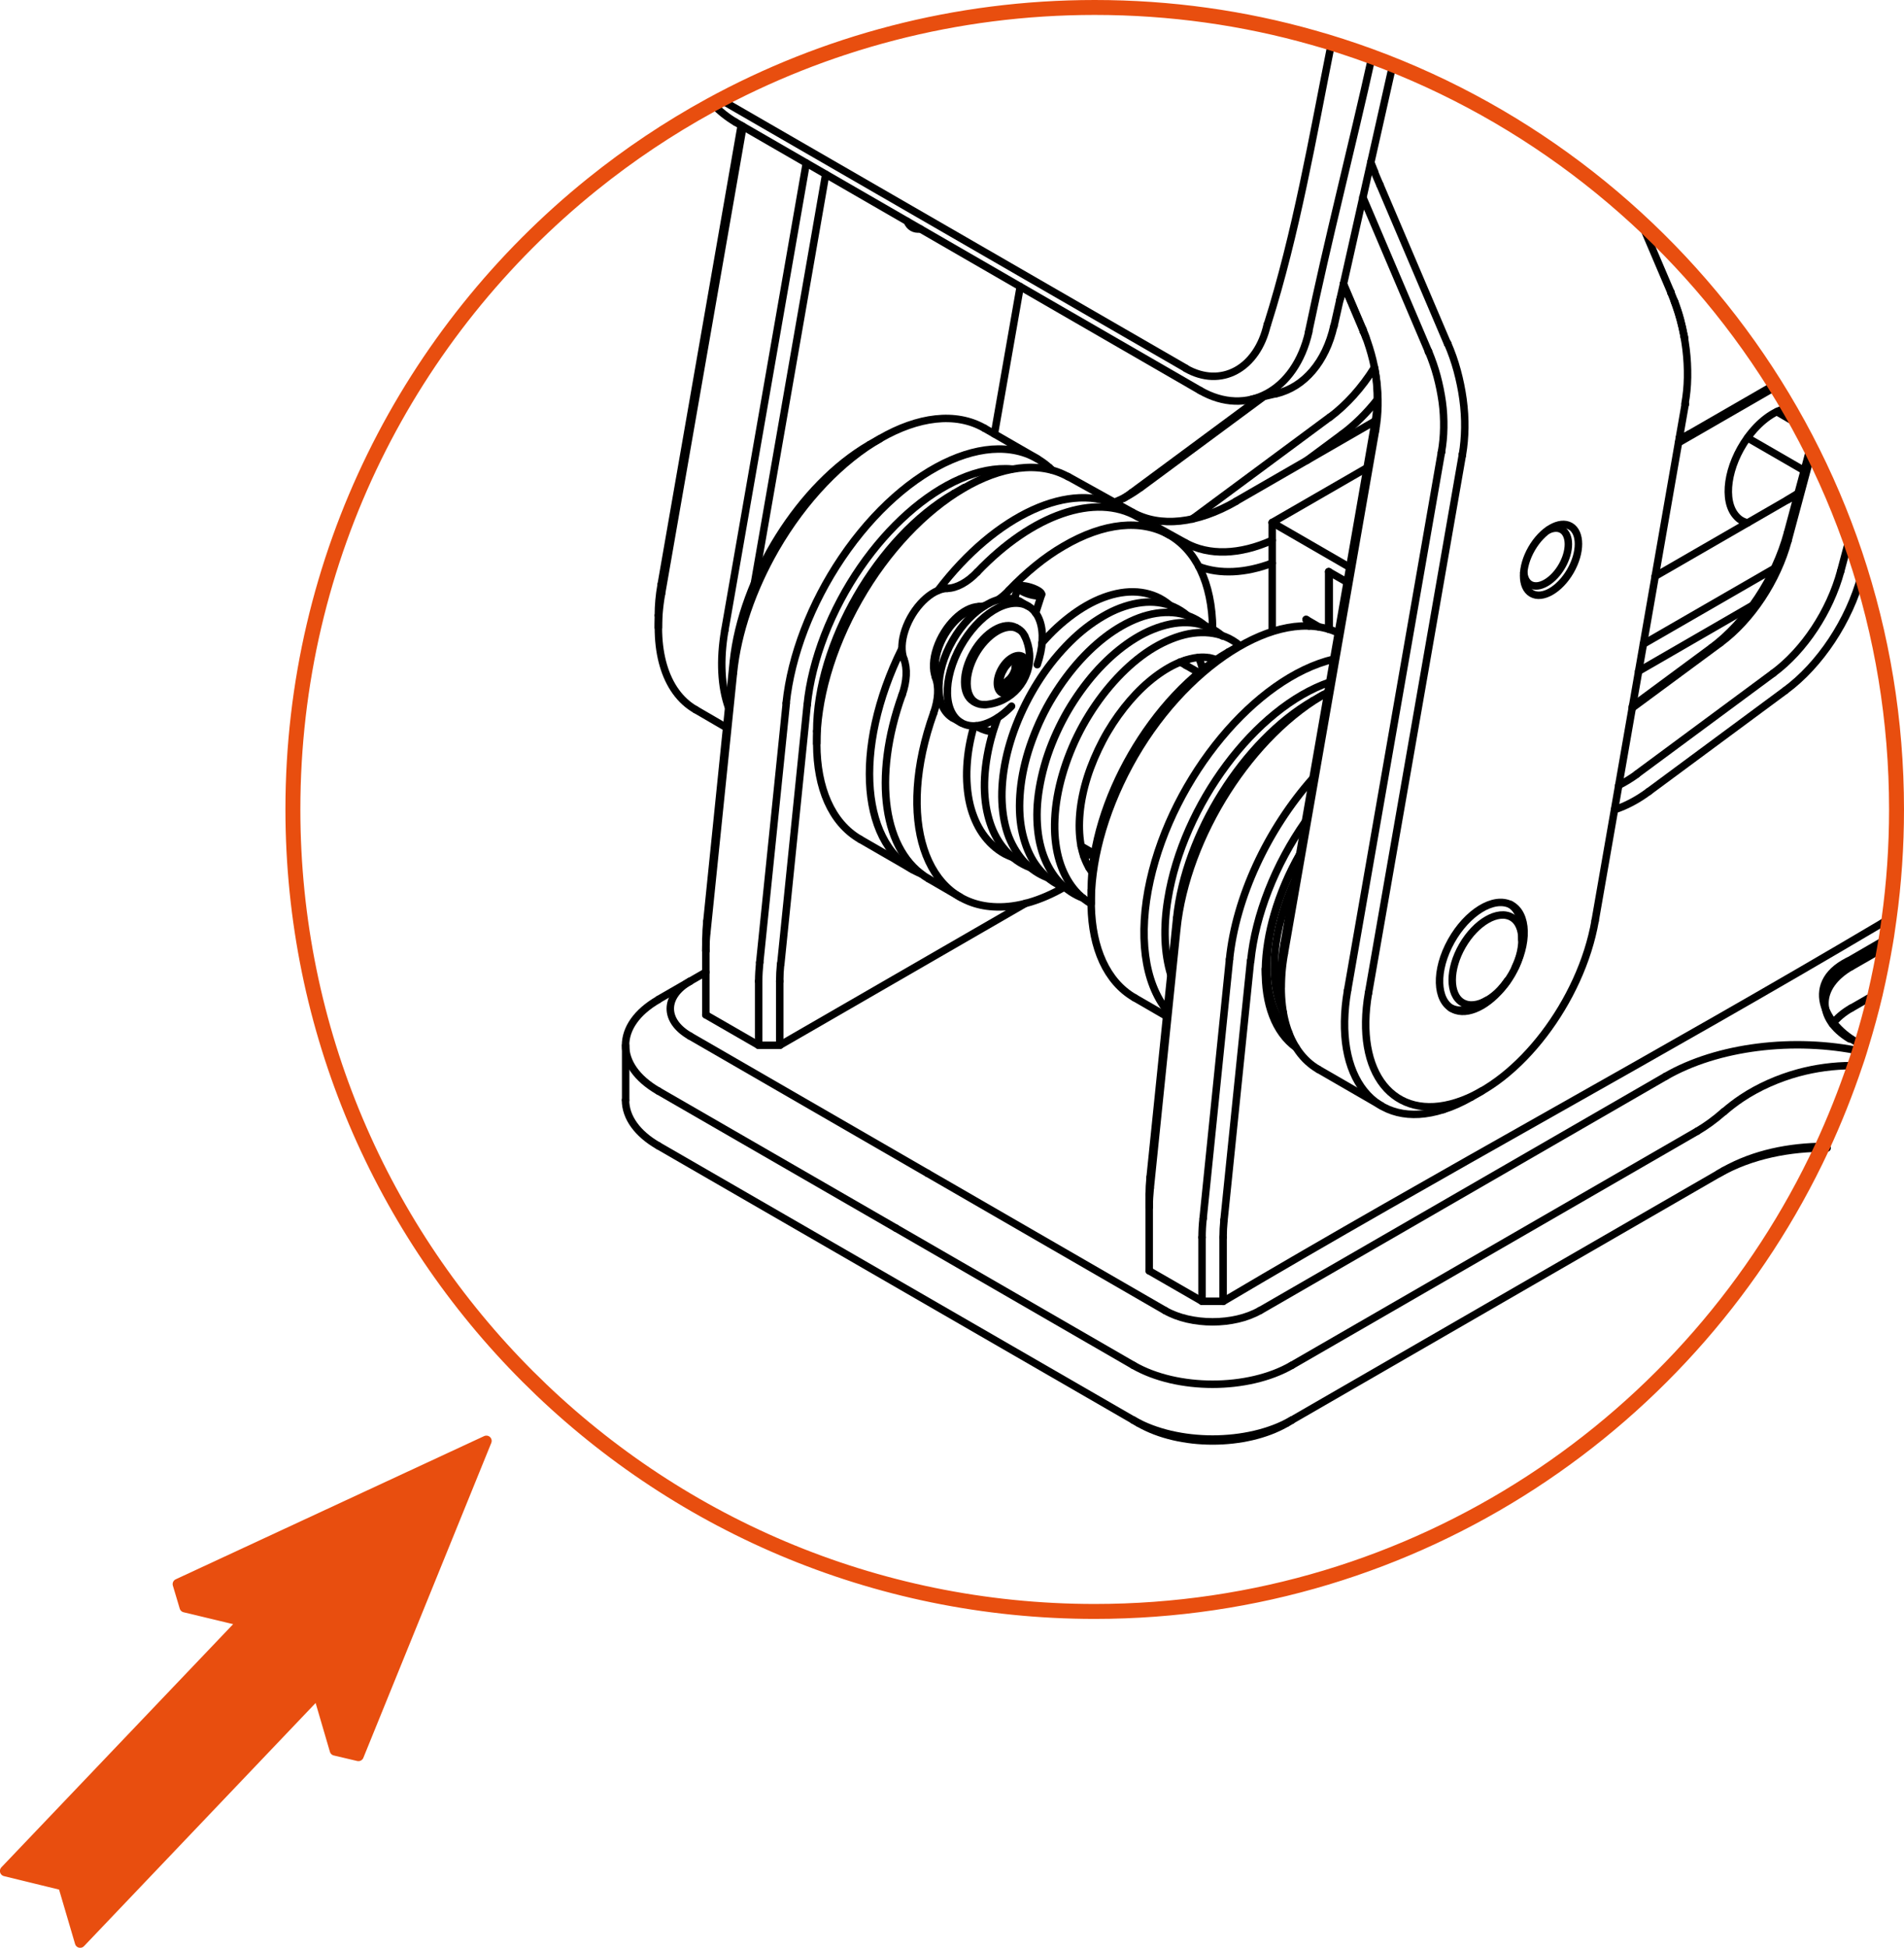 <?xml version="1.0" encoding="UTF-8"?>
<svg xmlns="http://www.w3.org/2000/svg" viewBox="0 0 127.54 130.43">
  <defs>
    <style>
      .cls-1 {
        stroke-miterlimit: 10;
      }

      .cls-1, .cls-2, .cls-3 {
        fill: none;
        stroke-linecap: round;
      }

      .cls-1, .cls-3 {
        stroke: #e84e0f;
      }

      .cls-2 {
        stroke: #000;
        stroke-width: .5px;
      }

      .cls-2, .cls-3 {
        stroke-linejoin: round;
      }

      .cls-4 {
        fill: #e84e0f;
      }

      .cls-3 {
        stroke-width: .71px;
      }
    </style>
  </defs>
  <g id="Light">
    <g id="ELLIPSE">
      <path class="cls-2" d="m97.19,67.5c.52.26,1.21.18,1.93-.24"/>
    </g>
    <g id="ELLIPSE-2" data-name="ELLIPSE">
      <path class="cls-2" d="m101.94,62.36c0-.83-.27-1.47-.76-1.79"/>
    </g>
    <g id="ELLIPSE-3" data-name="ELLIPSE">
      <ellipse class="cls-2" cx="99.61" cy="64.28" rx="3.3" ry="1.91" transform="translate(-5.86 118.41) rotate(-60)"/>
    </g>
    <g id="LINE">
      <line class="cls-2" x1="99.61" y1="66.98" x2="99.12" y2="67.26"/>
    </g>
    <g id="LINE-2" data-name="LINE">
      <line class="cls-2" x1="101.94" y1="62.93" x2="101.94" y2="62.36"/>
    </g>
    <g id="ELLIPSE-4" data-name="ELLIPSE">
      <path class="cls-2" d="m65.57,40.62c.12,0,.25-.02.38-.05"/>
    </g>
    <g id="ELLIPSE-5" data-name="ELLIPSE">
      <path class="cls-2" d="m66.84,40.17c.26-.17.51-.39.75-.64"/>
    </g>
    <g id="ELLIPSE-6" data-name="ELLIPSE">
      <path class="cls-2" d="m65.46,38.31c-.65.68-1.38,1.08-2.01,1.09"/>
    </g>
    <g id="ELLIPSE-7" data-name="ELLIPSE">
      <path class="cls-2" d="m67.58,39.53c1.16-1.21,2.39-2.22,3.65-2.95,5.47-3.22,9.94-.74,10,5.55"/>
    </g>
    <g id="ELLIPSE-8" data-name="ELLIPSE">
      <path class="cls-2" d="m71.27,59.42c-1.57.9-3.11,1.35-4.51,1.31-4.85-.11-6.74-5.92-4.22-12.98"/>
    </g>
    <g id="ELLIPSE-9" data-name="ELLIPSE">
      <path class="cls-2" d="m65.46,38.31c3.69-3.87,7.92-5.33,10.74-3.7"/>
    </g>
    <g id="ELLIPSE-10" data-name="ELLIPSE">
      <path class="cls-2" d="m62.21,58.85c-3.05-1.76-3.78-6.75-1.78-12.33"/>
    </g>
    <g id="ELLIPSE-11" data-name="ELLIPSE">
      <path class="cls-2" d="m62.54,47.75c.32-.9.37-1.77.12-2.39"/>
    </g>
    <g id="ELLIPSE-12" data-name="ELLIPSE">
      <path class="cls-2" d="m60.55,44.14c.24.62.2,1.48-.12,2.39"/>
    </g>
    <g id="ELLIPSE-13" data-name="ELLIPSE">
      <path class="cls-2" d="m60.55,44.14c-.2-.51-.17-1.22.08-1.96.51-1.51,1.78-2.76,2.83-2.78"/>
    </g>
    <g id="ELLIPSE-14" data-name="ELLIPSE">
      <path class="cls-2" d="m62.67,45.36c-.2-.51-.17-1.22.08-1.96.51-1.51,1.78-2.76,2.83-2.78"/>
    </g>
    <g id="LINE-3" data-name="LINE">
      <line class="cls-2" x1="64.33" y1="60.08" x2="62.21" y2="58.85"/>
    </g>
    <g id="LINE-4" data-name="LINE">
      <line class="cls-2" x1="78.33" y1="35.83" x2="76.21" y2="34.6"/>
    </g>
    <g id="LINE-5" data-name="LINE">
      <line class="cls-2" x1="79.06" y1="44.33" x2="80.31" y2="45.05"/>
    </g>
    <g id="LINE-6" data-name="LINE">
      <line class="cls-2" x1="72.42" y1="56.66" x2="73.31" y2="57.18"/>
    </g>
    <g id="ELLIPSE-15" data-name="ELLIPSE">
      <path class="cls-2" d="m66.5,49.01c-.3-.03-.69-.15-.95-.3"/>
    </g>
    <g id="ELLIPSE-16" data-name="ELLIPSE">
      <path class="cls-2" d="m65.55,48.71c-.06-.04-.12-.07-.16-.11"/>
    </g>
    <g id="ELLIPSE-17" data-name="ELLIPSE">
      <ellipse class="cls-2" cx="68.98" cy="39.56" rx=".24" ry=".83" transform="translate(10.37 93.3) rotate(-72.35)"/>
    </g>
    <g id="LINE-7" data-name="LINE">
      <line class="cls-2" x1="67.94" y1="40.12" x2="68.2" y2="39.31"/>
    </g>
    <g id="LINE-8" data-name="LINE">
      <line class="cls-2" x1="69.37" y1="41.05" x2="69.77" y2="39.81"/>
    </g>
    <g id="SPLINE">
      <path class="cls-2" d="m73.09,60.52c-.31-.18-.59-.4-.85-.65-.46-.46-.83-1.04-1.09-1.69-.28-.69-.44-1.48-.49-2.32-.05-.9.03-1.87.23-2.86s.53-2.02.95-3,.95-1.93,1.55-2.8,1.27-1.66,1.98-2.34,1.47-1.25,2.23-1.66,1.55-.7,2.31-.8,1.49-.03,2.14.23c.36.14.7.35,1,.6"/>
    </g>
    <g id="SPLINE-2" data-name="SPLINE">
      <path class="cls-2" d="m72.55,60.14c-.14-.05-.27-.11-.41-.18-.59-.3-1.12-.75-1.52-1.3s-.7-1.19-.89-1.9c-.21-.77-.29-1.64-.26-2.54s.21-1.95.49-2.95.69-2.01,1.18-2.96,1.08-1.85,1.72-2.66,1.35-1.53,2.08-2.12,1.51-1.07,2.28-1.38,1.55-.48,2.29-.46,1.4.22,1.97.59c.14.09.28.2.41.31"/>
    </g>
    <g id="SPLINE-3" data-name="SPLINE">
      <path class="cls-2" d="m71.37,59.46c-.36-.14-.71-.32-1.02-.55-.52-.39-.96-.91-1.28-1.51s-.56-1.34-.68-2.12c-.13-.84-.12-1.77,0-2.73s.38-2,.75-3,.83-1.98,1.39-2.89,1.19-1.76,1.87-2.5,1.42-1.39,2.17-1.89,1.54-.88,2.3-1.08,1.53-.24,2.23-.09c.61.13,1.17.41,1.64.81"/>
    </g>
    <g id="SPLINE-4" data-name="SPLINE">
      <path class="cls-2" d="m70.19,58.78c-.58-.22-1.11-.57-1.54-1.02s-.81-1.06-1.07-1.71c-.27-.7-.42-1.5-.46-2.35-.04-.9.05-1.88.26-2.87s.55-2.02.99-3,.97-1.92,1.57-2.78,1.28-1.64,1.99-2.31,1.48-1.22,2.24-1.63,1.56-.67,2.31-.76,1.48,0,2.12.28c.34.15.66.35.94.59"/>
    </g>
    <g id="SPLINE-5" data-name="SPLINE">
      <path class="cls-2" d="m69.02,58.1c-.17-.06-.34-.14-.49-.22-.58-.31-1.09-.77-1.49-1.33s-.68-1.21-.86-1.93c-.2-.78-.27-1.66-.22-2.57s.23-1.96.53-2.96c0,0,0-.01,0-.02.01-.05.03-.1.05-.15.05-.15.1-.3.15-.45.05-.14.09-.27.15-.41"/>
    </g>
    <g id="SPLINE-6" data-name="SPLINE">
      <path class="cls-2" d="m69.8,43.05c.33-.37.66-.72,1.01-1.04.72-.66,1.48-1.21,2.24-1.61s1.56-.66,2.31-.74,1.47.02,2.11.3c.32.14.63.34.9.57"/>
    </g>
    <g id="SPLINE-7" data-name="SPLINE">
      <path class="cls-2" d="m67.84,57.42c-.19-.07-.36-.15-.54-.24-.58-.32-1.08-.78-1.47-1.34s-.67-1.22-.85-1.94c-.19-.79-.26-1.67-.21-2.58s.21-1.79.47-2.7"/>
    </g>
    <g id="SPLINE-8" data-name="SPLINE">
      <path class="cls-2" d="m79.45,44.56c-.02-.12-.04-.23-.06-.34"/>
    </g>
    <g id="SPLINE-9" data-name="SPLINE">
      <path class="cls-2" d="m72.6,57.33c.22-.04.44-.1.67-.18"/>
    </g>
    <g id="SPLINE-10" data-name="SPLINE">
      <path class="cls-2" d="m80.56,44.85c-.07-.31-.16-.59-.27-.83"/>
    </g>
    <g id="SPLINE-11" data-name="SPLINE">
      <path class="cls-2" d="m72.94,58.09c.08,0,.16,0,.24,0"/>
    </g>
    <g id="SPLINE-12" data-name="SPLINE">
      <path class="cls-2" d="m81.25,44.33c-.04-.06-.08-.12-.12-.17-.03-.04-.06-.07-.09-.1"/>
    </g>
    <g id="SPLINE-13" data-name="SPLINE">
      <path class="cls-2" d="m81.47,44.18c-.25-.1-.53-.16-.84-.17-.55-.01-1.22.14-1.92.48-.57.27-1.17.67-1.75,1.16s-1.14,1.08-1.66,1.74-1.02,1.42-1.43,2.2-.77,1.62-1.03,2.44-.43,1.65-.5,2.41-.05,1.48.06,2.11.31,1.15.56,1.57c.06.1.12.19.19.28"/>
    </g>
    <g id="LINE-9" data-name="LINE">
      <line class="cls-2" x1="89" y1="38.28" x2="90.24" y2="38.99"/>
    </g>
    <g id="LINE-10" data-name="LINE">
      <line class="cls-2" x1="89" y1="42.13" x2="89" y2="38.28"/>
    </g>
    <g id="LINE-11" data-name="LINE">
      <line class="cls-2" x1="89.04" y1="42.14" x2="89.04" y2="38.3"/>
    </g>
    <g id="LINE-12" data-name="LINE">
      <line class="cls-2" x1="87.49" y1="41.48" x2="88.35" y2="41.98"/>
    </g>
    <g id="LINE-13" data-name="LINE">
      <line class="cls-2" x1="87.66" y1="41.91" x2="87.49" y2="41.48"/>
    </g>
    <g id="LINE-14" data-name="LINE">
      <line class="cls-2" x1="87.71" y1="41.91" x2="87.55" y2="41.52"/>
    </g>
    <g id="LINE-15" data-name="LINE">
      <path class="cls-2" d="m118.56,25.95l-5.41,3.12"/>
    </g>
    <g id="ELLIPSE-18" data-name="ELLIPSE">
      <path class="cls-2" d="m113.15,29.07c-.19.11-.41.2-.66.25"/>
    </g>
    <g id="LINE-16" data-name="LINE">
      <line class="cls-2" x1="90.41" y1="37.99" x2="85.22" y2="34.99"/>
    </g>
    <g id="LINE-17" data-name="LINE">
      <path class="cls-2" d="m118.74,26.01l-6.31,3.64"/>
    </g>
    <g id="LINE-18" data-name="LINE">
      <line class="cls-2" x1="85.22" y1="34.99" x2="91.58" y2="31.32"/>
    </g>
    <g id="LINE-19" data-name="LINE">
      <line class="cls-2" x1="85.22" y1="42.26" x2="85.22" y2="34.99"/>
    </g>
    <g id="ELLIPSE-19" data-name="ELLIPSE">
      <path class="cls-2" d="m117.07,35.01c-.3-.06-.56-.21-.76-.44-.95-1.03-.61-3.38.75-5.26.78-1.08,1.73-1.77,2.58-1.96"/>
    </g>
    <g id="LINE-20" data-name="LINE">
      <line class="cls-2" x1="117.06" y1="29.32" x2="120.85" y2="31.51"/>
    </g>
    <g id="LINE-21" data-name="LINE">
      <line class="cls-2" x1="119.02" y1="27.57" x2="120.55" y2="28.46"/>
    </g>
    <g id="ELLIPSE-20" data-name="ELLIPSE">
      <path class="cls-2" d="m78.43,65.28c-.44-1.43-.51-3.17-.2-5.06,1.01-6.33,5.87-12.84,10.84-14.54"/>
    </g>
    <g id="ELLIPSE-21" data-name="ELLIPSE">
      <path class="cls-2" d="m89.34,44.14c-5.24,1.23-10.75,7.87-12.3,14.82-.81,3.65-.4,6.83,1.15,8.74"/>
    </g>
    <g id="LINE-22" data-name="LINE">
      <line class="cls-2" x1="109.76" y1="44.95" x2="117.39" y2="40.54"/>
    </g>
    <g id="LINE-23" data-name="LINE">
      <line class="cls-2" x1="118.85" y1="38.07" x2="110.08" y2="43.13"/>
    </g>
    <g id="ELLIPSE-22" data-name="ELLIPSE">
      <path class="cls-2" d="m75.99,66.81c-3.73-2.16-3.88-9.01-.33-15.58s9.94-10.76,13.98-8.85"/>
    </g>
    <g id="ELLIPSE-23" data-name="ELLIPSE">
      <path class="cls-2" d="m82.29,43.66c-5.08,2.93-9.19,10.06-9.19,15.92"/>
    </g>
    <g id="ELLIPSE-24" data-name="ELLIPSE">
      <path class="cls-2" d="m120.44,33.04c-.24.15-.47.3-.71.44"/>
    </g>
    <g id="LINE-24" data-name="LINE">
      <line class="cls-2" x1="110.87" y1="38.59" x2="120.43" y2="33.07"/>
    </g>
    <g id="LINE-25" data-name="LINE">
      <line class="cls-2" x1="75.99" y1="66.81" x2="78.15" y2="68.06"/>
    </g>
    <g id="LINE-26" data-name="LINE">
      <line class="cls-2" x1="82.29" y1="43.66" x2="82.99" y2="43.26"/>
    </g>
    <g id="LINE-27" data-name="LINE">
      <line class="cls-2" x1="73.09" y1="59.59" x2="73.09" y2="60.4"/>
    </g>
    <g id="LINE-28" data-name="LINE">
      <line class="cls-2" x1="79.4" y1="36.35" x2="75.07" y2="33.95"/>
    </g>
    <g id="ELLIPSE-25" data-name="ELLIPSE">
      <path class="cls-2" d="m75.07,33.95c-3.29-1.82-8.36.49-12.24,5.59"/>
    </g>
    <g id="ELLIPSE-26" data-name="ELLIPSE">
      <path class="cls-2" d="m60.41,43.44c-3.33,6.73-2.76,13.4,1.28,15.07"/>
    </g>
    <g id="ELLIPSE-27" data-name="ELLIPSE">
      <path class="cls-2" d="m85.22,36.18c-2.19.98-4.24,1.04-5.82.17"/>
    </g>
    <g id="ELLIPSE-28" data-name="ELLIPSE">
      <path class="cls-2" d="m80.3,37.94c1.42.53,3.11.45,4.92-.23"/>
    </g>
    <g id="ELLIPSE-29" data-name="ELLIPSE">
      <path class="cls-2" d="m57.61,56.2c-3.84-2.22-3.87-9.37-.07-16.04s10.09-10.41,14-8.24"/>
    </g>
    <g id="LINE-29" data-name="LINE">
      <line class="cls-2" x1="71.54" y1="31.91" x2="75.86" y2="34.31"/>
    </g>
    <g id="ELLIPSE-30" data-name="ELLIPSE">
      <path class="cls-2" d="m63.9,33.05c-5.08,2.93-9.19,10.06-9.19,15.92"/>
    </g>
    <g id="LINE-30" data-name="LINE">
      <line class="cls-2" x1="82.79" y1="33.57" x2="92.12" y2="28.19"/>
    </g>
    <g id="ELLIPSE-31" data-name="ELLIPSE">
      <path class="cls-2" d="m75.86,34.31c1.85,1.03,4.34.76,6.93-.73"/>
    </g>
    <g id="LINE-31" data-name="LINE">
      <line class="cls-2" x1="57.61" y1="56.2" x2="61.14" y2="58.24"/>
    </g>
    <g id="LINE-32" data-name="LINE">
      <line class="cls-2" x1="63.9" y1="33.05" x2="64.61" y2="32.64"/>
    </g>
    <g id="LINE-33" data-name="LINE">
      <line class="cls-2" x1="54.71" y1="48.97" x2="54.71" y2="49.79"/>
    </g>
    <g id="ELLIPSE-32" data-name="ELLIPSE">
      <path class="cls-2" d="m89.35,21.83c-.54,2.4-1.98,4.09-3.85,4.53"/>
    </g>
    <g id="LINE-34" data-name="LINE">
      <path class="cls-2" d="m93.29,4.36c-1.31,5.82-2.62,11.64-3.93,17.47"/>
    </g>
    <g id="LINE-35" data-name="LINE">
      <path class="cls-2" d="m87.66,22.22c1.29-6.2,2.89-12.33,4.26-18.51"/>
    </g>
    <g id="ELLIPSE-33" data-name="ELLIPSE">
      <path class="cls-2" d="m47.75,6.97c.45.47.96.88,1.52,1.21"/>
    </g>
    <g id="LINE-36" data-name="LINE">
      <line class="cls-2" x1="49.27" y1="8.18" x2="80.39" y2="26.15"/>
    </g>
    <g id="ELLIPSE-34" data-name="ELLIPSE">
      <path class="cls-2" d="m80.39,26.15c3.12,1.8,6.38.05,7.28-3.93"/>
    </g>
    <g id="LINE-37" data-name="LINE">
      <line class="cls-2" x1="79.43" y1="24.66" x2="48.32" y2="6.7"/>
    </g>
    <g id="ELLIPSE-35" data-name="ELLIPSE">
      <path class="cls-2" d="m84.89,21.72c-.67,2.98-3.11,4.3-5.46,2.95"/>
    </g>
    <g id="LINE-38" data-name="LINE">
      <path class="cls-2" d="m89.18,2.93c-1.26,6.3-2.34,12.65-4.28,18.79"/>
    </g>
    <g id="LINE-39" data-name="LINE">
      <line class="cls-2" x1="85.51" y1="26.35" x2="83.82" y2="26.75"/>
    </g>
    <g id="ELLIPSE-36" data-name="ELLIPSE">
      <path class="cls-2" d="m115.13,78.59c2.18-1.24,4.77-1.73,7.26-1.71"/>
    </g>
    <g id="ELLIPSE-37" data-name="ELLIPSE">
      <path class="cls-2" d="m76.28,95.31c2.73,1.58,7.17,1.58,9.9,0"/>
    </g>
    <g id="LINE-40" data-name="LINE">
      <line class="cls-2" x1="47.28" y1="65.1" x2="46.22" y2="65.71"/>
    </g>
    <g id="ELLIPSE-38" data-name="ELLIPSE">
      <path class="cls-2" d="m46.22,65.71c-1.76,1.01-1.76,2.66,0,3.67"/>
    </g>
    <g id="LINE-41" data-name="LINE">
      <line class="cls-2" x1="46.22" y1="69.38" x2="62.13" y2="78.57"/>
    </g>
    <g id="LINE-42" data-name="LINE">
      <line class="cls-2" x1="62.13" y1="78.57" x2="78.04" y2="87.76"/>
    </g>
    <g id="ELLIPSE-39" data-name="ELLIPSE">
      <path class="cls-2" d="m78.04,87.76c1.76,1.01,4.61,1.01,6.36,0"/>
    </g>
    <g id="LINE-43" data-name="LINE">
      <line class="cls-2" x1="84.41" y1="87.76" x2="111.57" y2="72.08"/>
    </g>
    <g id="ELLIPSE-40" data-name="ELLIPSE">
      <path class="cls-2" d="m111.57,72.08c3.46-2,8.59-2.64,13.14-1.67"/>
    </g>
    <g id="ELLIPSE-41" data-name="ELLIPSE">
      <path class="cls-2" d="m123.79,64.36c-3.13,1.57-1.41,4.57,1,5.64"/>
    </g>
    <g id="LINE-44" data-name="LINE">
      <path class="cls-2" d="m126.26,62.94l-.26.15-2.21,1.28"/>
    </g>
    <g id="LINE-45" data-name="LINE">
      <path class="cls-2" d="m124.01,64.73l2.38-1.37"/>
    </g>
    <g id="ELLIPSE-42" data-name="ELLIPSE">
      <path class="cls-2" d="m123.9,69.57c-2.24-1.36-2.2-3.51.1-4.84"/>
    </g>
    <g id="ELLIPSE-43" data-name="ELLIPSE">
      <path class="cls-2" d="m122.21,76.77c-2.32.01-4.7.47-6.73,1.62"/>
    </g>
    <g id="LINE-46" data-name="LINE">
      <line class="cls-2" x1="86.53" y1="95.1" x2="86.18" y2="95.31"/>
    </g>
    <g id="LINE-47" data-name="LINE">
      <line class="cls-2" x1="115.48" y1="78.39" x2="86.53" y2="95.1"/>
    </g>
    <g id="ELLIPSE-44" data-name="ELLIPSE">
      <path class="cls-2" d="m44.1,76.73c-1.41-.81-2.2-1.91-2.2-3.06"/>
    </g>
    <g id="ELLIPSE-45" data-name="ELLIPSE">
      <path class="cls-2" d="m86.53,95.1c-2.93,1.69-7.68,1.69-10.61,0"/>
    </g>
    <g id="LINE-48" data-name="LINE">
      <line class="cls-2" x1="75.92" y1="95.1" x2="76.28" y2="95.31"/>
    </g>
    <g id="LINE-49" data-name="LINE">
      <line class="cls-2" x1="75.92" y1="95.1" x2="44.1" y2="76.73"/>
    </g>
    <g id="ELLIPSE-46" data-name="ELLIPSE">
      <path class="cls-2" d="m86.53,91.43c-2.93,1.69-7.68,1.69-10.61,0"/>
    </g>
    <g id="SPLINE-14" data-name="SPLINE">
      <path class="cls-2" d="m115.48,74.44c-.61.54-1.21.97-1.79,1.31"/>
    </g>
    <g id="LINE-50" data-name="LINE">
      <line class="cls-2" x1="113.69" y1="75.75" x2="86.53" y2="91.43"/>
    </g>
    <g id="SPLINE-15" data-name="SPLINE">
      <path class="cls-2" d="m124.04,71.36c-1.2,0-2.44.17-3.58.48-1.32.36-2.65.94-3.79,1.7-.42.28-.82.59-1.19.91"/>
    </g>
    <g id="LINE-51" data-name="LINE">
      <line class="cls-2" x1="60.01" y1="82.24" x2="44.1" y2="73.06"/>
    </g>
    <g id="LINE-52" data-name="LINE">
      <line class="cls-2" x1="44.1" y1="66.93" x2="46.22" y2="65.71"/>
    </g>
    <g id="ELLIPSE-47" data-name="ELLIPSE">
      <path class="cls-2" d="m44.1,73.06c-2.93-1.69-2.93-4.43,0-6.12"/>
    </g>
    <g id="LINE-53" data-name="LINE">
      <line class="cls-2" x1="75.92" y1="91.43" x2="60.01" y2="82.24"/>
    </g>
    <g id="LINE-54" data-name="LINE">
      <path class="cls-2" d="m124.01,67.51l1.79-1.03"/>
    </g>
    <g id="ELLIPSE-48" data-name="ELLIPSE">
      <path class="cls-2" d="m122.75,68.57c.3-.4.73-.76,1.25-1.06"/>
    </g>
    <g id="LINE-55" data-name="LINE">
      <line class="cls-2" x1="41.91" y1="70" x2="41.91" y2="73.67"/>
    </g>
    <g id="ELLIPSE-49" data-name="ELLIPSE">
      <ellipse class="cls-2" cx="103.9" cy="37.5" rx="2.6" ry="1.5" transform="translate(19.47 108.72) rotate(-60)"/>
    </g>
    <g id="ELLIPSE-50" data-name="ELLIPSE">
      <path class="cls-2" d="m103.72,35.49c.7-.32,1.25,0,1.33.77.09.9-.5,2.09-1.33,2.67s-1.56.32-1.65-.58"/>
    </g>
    <g id="ELLIPSE-51" data-name="ELLIPSE">
      <path class="cls-2" d="m90.27,66.31c-1.02,5.87,1.85,9.45,6.42,7.99"/>
    </g>
    <g id="ELLIPSE-52" data-name="ELLIPSE">
      <path class="cls-2" d="m88.31,71.61c-2.06-1.19-2.92-4.11-2.28-7.75"/>
    </g>
    <g id="ELLIPSE-53" data-name="ELLIPSE">
      <path class="cls-2" d="m96.69,74.3c.61-.19,1.23-.47,1.86-.83"/>
    </g>
    <g id="SPLINE-16" data-name="SPLINE">
      <path class="cls-2" d="m92.07,11.49c-.05-.12-.09-.23-.14-.35-.04-.09-.07-.19-.11-.28"/>
    </g>
    <g id="LINE-56" data-name="LINE">
      <line class="cls-2" x1="96.95" y1="22.98" x2="92.43" y2="12.37"/>
    </g>
    <g id="LINE-57" data-name="LINE">
      <line class="cls-2" x1="91.29" y1="13.21" x2="95.68" y2="23.52"/>
    </g>
    <g id="SPLINE-17" data-name="SPLINE">
      <path class="cls-2" d="m92.43,12.37c-.06-.15-.12-.29-.19-.44s-.12-.3-.18-.44"/>
    </g>
    <g id="SPLINE-18" data-name="SPLINE">
      <path class="cls-2" d="m95.7,23.56c.22.53.41,1.07.56,1.63s.27,1.15.35,1.72.11,1.17.1,1.74-.06,1.09-.15,1.6"/>
    </g>
    <g id="SPLINE-19" data-name="SPLINE">
      <path class="cls-2" d="m97.96,30.44c.1-.57.15-1.17.16-1.78s-.03-1.28-.12-1.93-.22-1.28-.39-1.91-.38-1.22-.63-1.8"/>
    </g>
    <g id="SPLINE-20" data-name="SPLINE">
      <path class="cls-2" d="m96.97,23.03s0-.02,0-.02,0-.02,0-.02"/>
    </g>
    <g id="SPLINE-21" data-name="SPLINE">
      <path class="cls-2" d="m95.68,23.52s0,.01,0,.02,0,.01,0,.02"/>
    </g>
    <g id="LINE-58" data-name="LINE">
      <line class="cls-2" x1="96.55" y1="30.31" x2="90.27" y2="66.31"/>
    </g>
    <g id="LINE-59" data-name="LINE">
      <line class="cls-2" x1="91.67" y1="66.5" x2="97.95" y2="30.5"/>
    </g>
    <g id="ELLIPSE-54" data-name="ELLIPSE">
      <path class="cls-2" d="m106.85,61.66c-.94,5.38-5.1,10.83-9.29,12.16s-6.83-1.94-5.89-7.33"/>
    </g>
    <g id="LINE-60" data-name="LINE">
      <line class="cls-2" x1="112.88" y1="27.09" x2="106.85" y2="61.66"/>
    </g>
    <g id="SPLINE-22" data-name="SPLINE">
      <path class="cls-2" d="m97.95,30.5s0-.02,0-.03,0-.02,0-.03"/>
    </g>
    <g id="SPLINE-23" data-name="SPLINE">
      <path class="cls-2" d="m96.56,30.25v.03s0,.02-.01.03"/>
    </g>
    <g id="SPLINE-24" data-name="SPLINE">
      <path class="cls-2" d="m112.82,22.54c-.07-.39-.16-.78-.26-1.16s-.23-.76-.37-1.14"/>
    </g>
    <g id="SPLINE-25" data-name="SPLINE">
      <path class="cls-2" d="m111.93,19.6c.25.6.46,1.21.63,1.84s.3,1.29.38,1.94.11,1.28.1,1.9-.07,1.19-.17,1.75"/>
    </g>
    <g id="SPLINE-26" data-name="SPLINE">
      <path class="cls-2" d="m112.89,27.03s0,.02,0,.03,0,.02,0,.03"/>
    </g>
    <g id="LINE-61" data-name="LINE">
      <path class="cls-2" d="m110.01,15.08l1.91,4.48"/>
    </g>
    <g id="SPLINE-27" data-name="SPLINE">
      <path class="cls-2" d="m111.92,19.55s0,.02,0,.02,0,.02,0,.02"/>
    </g>
    <g id="ELLIPSE-55" data-name="ELLIPSE">
      <path class="cls-2" d="m100.98,65.67c-1.02,1.49-2.44,2.31-3.45,1.99-1.24-.39-1.47-2.3-.51-4.28s2.73-3.27,3.97-2.88,1.47,2.3.51,4.28"/>
    </g>
    <g id="ELLIPSE-56" data-name="ELLIPSE">
      <path class="cls-2" d="m86.01,63.23c-.13.72-.19,1.41-.19,2.07"/>
    </g>
    <g id="LINE-62" data-name="LINE">
      <line class="cls-2" x1="92.12" y1="28.19" x2="86.01" y2="63.23"/>
    </g>
    <g id="LINE-63" data-name="LINE">
      <line class="cls-2" x1="86.03" y1="63.86" x2="92.14" y2="28.82"/>
    </g>
    <g id="SPLINE-28" data-name="SPLINE">
      <path class="cls-2" d="m91.34,22.21c.06.13.11.27.16.4"/>
    </g>
    <g id="SPLINE-29" data-name="SPLINE">
      <path class="cls-2" d="m92.1,24.76c.02.13.04.27.06.4.07.52.1,1.04.1,1.55s-.05.96-.12,1.42"/>
    </g>
    <g id="SPLINE-30" data-name="SPLINE">
      <path class="cls-2" d="m92.15,28.75c.09-.51.14-1.05.15-1.59s-.02-1.16-.1-1.75-.19-1.15-.35-1.72-.34-1.09-.56-1.62"/>
    </g>
    <g id="SPLINE-31" data-name="SPLINE">
      <path class="cls-2" d="m92.14,28.13s0,.02,0,.03,0,.02,0,.03"/>
    </g>
    <g id="SPLINE-32" data-name="SPLINE">
      <path class="cls-2" d="m92.14,28.82v-.03s0-.02.01-.03"/>
    </g>
    <g id="LINE-64" data-name="LINE">
      <line class="cls-2" x1="89.99" y1="19.02" x2="91.32" y2="22.16"/>
    </g>
    <g id="LINE-65" data-name="LINE">
      <line class="cls-2" x1="91.28" y1="22.03" x2="89.99" y2="19.01"/>
    </g>
    <g id="SPLINE-33" data-name="SPLINE">
      <path class="cls-2" d="m91.32,22.16s0,.02,0,.02,0,.02,0,.02"/>
    </g>
    <g id="SPLINE-34" data-name="SPLINE">
      <path class="cls-2" d="m91.3,22.08s0-.02-.01-.03,0-.02-.01-.03"/>
    </g>
    <g id="LINE-66" data-name="LINE">
      <line class="cls-2" x1="88.31" y1="71.61" x2="92.55" y2="74.06"/>
    </g>
    <g id="LINE-67" data-name="LINE">
      <line class="cls-2" x1="99.26" y1="73.06" x2="98.55" y2="73.47"/>
    </g>
    <g id="SPLINE-35" data-name="SPLINE">
      <path class="cls-2" d="m112.82,22.54s.01.07.02.1"/>
    </g>
    <g id="SPLINE-36" data-name="SPLINE">
      <path class="cls-2" d="m112.15,20.14s.03.07.04.1"/>
    </g>
    <g id="LINE-68" data-name="LINE">
      <line class="cls-2" x1="85.82" y1="65.3" x2="85.82" y2="66.12"/>
    </g>
    <g id="ELLIPSE-57" data-name="ELLIPSE">
      <path class="cls-2" d="m85.96,67.8c-1.03-2.2-.72-5.58.81-8.93"/>
    </g>
    <g id="ELLIPSE-58" data-name="ELLIPSE">
      <path class="cls-2" d="m86.32,69.14c-2.19-2.26-1.88-7.27.73-11.89"/>
    </g>
    <g id="ELLIPSE-59" data-name="ELLIPSE">
      <path class="cls-2" d="m61.65,15.33c-.41.06-.73-.13-.88-.51"/>
    </g>
    <g id="ELLIPSE-60" data-name="ELLIPSE">
      <path class="cls-2" d="m48.81,47.41c-.51-1.42-.6-3.22-.26-5.19"/>
    </g>
    <g id="ELLIPSE-61" data-name="ELLIPSE">
      <path class="cls-2" d="m44.31,39.77c-.64,3.64.22,6.57,2.28,7.75"/>
    </g>
    <g id="LINE-69" data-name="LINE">
      <line class="cls-2" x1="44.29" y1="39.14" x2="49.65" y2="8.4"/>
    </g>
    <g id="LINE-70" data-name="LINE">
      <line class="cls-2" x1="49.77" y1="8.47" x2="44.31" y2="39.77"/>
    </g>
    <g id="ELLIPSE-62" data-name="ELLIPSE">
      <path class="cls-2" d="m44.1,41.21c0-.66.06-1.36.19-2.07"/>
    </g>
    <g id="LINE-71" data-name="LINE">
      <line class="cls-2" x1="66.61" y1="29.06" x2="68.34" y2="19.19"/>
    </g>
    <g id="LINE-72" data-name="LINE">
      <line class="cls-2" x1="48.55" y1="42.22" x2="54.01" y2="10.92"/>
    </g>
    <g id="LINE-73" data-name="LINE">
      <line class="cls-2" x1="55.31" y1="11.67" x2="50.53" y2="39.09"/>
    </g>
    <g id="LINE-74" data-name="LINE">
      <line class="cls-2" x1="46.59" y1="47.52" x2="48.67" y2="48.73"/>
    </g>
    <g id="LINE-75" data-name="LINE">
      <line class="cls-2" x1="44.1" y1="41.21" x2="44.1" y2="42.03"/>
    </g>
    <g id="LINE-76" data-name="LINE">
      <line class="cls-2" x1="68.7" y1="60.49" x2="52.23" y2="70"/>
    </g>
    <g id="LINE-77" data-name="LINE">
      <line class="cls-2" x1="52.23" y1="70" x2="50.82" y2="70"/>
    </g>
    <g id="LINE-78" data-name="LINE">
      <line class="cls-2" x1="50.82" y1="70" x2="47.28" y2="67.96"/>
    </g>
    <g id="LINE-79" data-name="LINE">
      <line class="cls-2" x1="52.23" y1="65.71" x2="52.23" y2="70"/>
    </g>
    <g id="ELLIPSE-63" data-name="ELLIPSE">
      <path class="cls-2" d="m89.89,29.09c.84-.62,1.64-1.41,2.37-2.33"/>
    </g>
    <g id="LINE-80" data-name="LINE">
      <line class="cls-2" x1="87.53" y1="30.84" x2="89.89" y2="29.09"/>
    </g>
    <g id="ELLIPSE-64" data-name="ELLIPSE">
      <path class="cls-2" d="m54.07,47.2c.15-1.49.55-3.08,1.16-4.66,2.54-6.54,8.16-11.52,12.56-11.13"/>
    </g>
    <g id="LINE-81" data-name="LINE">
      <line class="cls-2" x1="52.3" y1="64.56" x2="54.07" y2="47.2"/>
    </g>
    <g id="ELLIPSE-65" data-name="ELLIPSE">
      <path class="cls-2" d="m52.23,65.71c0-.37.02-.76.06-1.16"/>
    </g>
    <g id="ELLIPSE-66" data-name="ELLIPSE">
      <path class="cls-2" d="m47.35,61.7c-.04.4-.06.78-.06,1.16"/>
    </g>
    <g id="LINE-82" data-name="LINE">
      <line class="cls-2" x1="49.12" y1="44.34" x2="47.35" y2="61.7"/>
    </g>
    <g id="ELLIPSE-67" data-name="ELLIPSE">
      <path class="cls-2" d="m58.24,29.78c-4.63,2.68-8.54,8.91-9.12,14.56"/>
    </g>
    <g id="ELLIPSE-68" data-name="ELLIPSE">
      <path class="cls-2" d="m75.8,33c-.17.13-.35.25-.52.36"/>
    </g>
    <g id="LINE-83" data-name="LINE">
      <line class="cls-2" x1="84.45" y1="26.6" x2="75.8" y2="33"/>
    </g>
    <g id="ELLIPSE-69" data-name="ELLIPSE">
      <path class="cls-2" d="m89.75,20.09c.11-.31.21-.62.3-.93"/>
    </g>
    <g id="LINE-84" data-name="LINE">
      <line class="cls-2" x1="76.41" y1="32.65" x2="84.66" y2="26.55"/>
    </g>
    <g id="ELLIPSE-70" data-name="ELLIPSE">
      <path class="cls-2" d="m74.65,33.63c.58-.22,1.17-.55,1.75-.98"/>
    </g>
    <g id="ELLIPSE-71" data-name="ELLIPSE">
      <path class="cls-2" d="m49.13,45.05c.27-2.68,1.27-5.59,2.82-8.29,3.87-6.7,10.13-10.31,14-8.08"/>
    </g>
    <g id="LINE-85" data-name="LINE">
      <line class="cls-2" x1="47.35" y1="62.41" x2="49.13" y2="45.05"/>
    </g>
    <g id="LINE-86" data-name="LINE">
      <line class="cls-2" x1="47.28" y1="62.85" x2="47.28" y2="63.67"/>
    </g>
    <g id="ELLIPSE-72" data-name="ELLIPSE">
      <path class="cls-2" d="m47.28,63.67c0-.41.02-.83.07-1.26"/>
    </g>
    <g id="LINE-87" data-name="LINE">
      <line class="cls-2" x1="47.28" y1="63.67" x2="47.28" y2="67.96"/>
    </g>
    <g id="ELLIPSE-73" data-name="ELLIPSE">
      <path class="cls-2" d="m92.07,24.61c-.84,1.35-1.88,2.5-2.99,3.33"/>
    </g>
    <g id="LINE-88" data-name="LINE">
      <line class="cls-2" x1="89.08" y1="27.93" x2="79.94" y2="34.7"/>
    </g>
    <g id="ELLIPSE-74" data-name="ELLIPSE">
      <path class="cls-2" d="m79.94,34.7s-.05.04-.08.06"/>
    </g>
    <g id="LINE-89" data-name="LINE">
      <line class="cls-2" x1="70.48" y1="31.48" x2="70.29" y2="31.31"/>
    </g>
    <g id="ELLIPSE-75" data-name="ELLIPSE">
      <path class="cls-2" d="m70.29,31.31c-3.37-3.03-9.59-.32-13.9,6.05-2.06,3.05-3.4,6.55-3.73,9.73"/>
    </g>
    <g id="LINE-90" data-name="LINE">
      <line class="cls-2" x1="52.67" y1="47.09" x2="50.89" y2="64.45"/>
    </g>
    <g id="ELLIPSE-76" data-name="ELLIPSE">
      <path class="cls-2" d="m50.89,64.45c-.04.43-.07.85-.07,1.26"/>
    </g>
    <g id="LINE-91" data-name="LINE">
      <line class="cls-2" x1="50.82" y1="65.71" x2="50.82" y2="70"/>
    </g>
    <g id="LINE-92" data-name="LINE">
      <line class="cls-2" x1="58.24" y1="29.78" x2="58.95" y2="29.38"/>
    </g>
    <g id="LINE-93" data-name="LINE">
      <line class="cls-2" x1="65.95" y1="28.68" x2="69.49" y2="30.72"/>
    </g>
    <g id="LINE-94" data-name="LINE">
      <line class="cls-2" x1="81.93" y1="87.14" x2="80.52" y2="87.14"/>
    </g>
    <g id="LINE-95" data-name="LINE">
      <line class="cls-2" x1="80.52" y1="87.14" x2="76.98" y2="85.1"/>
    </g>
    <g id="LINE-96" data-name="LINE">
      <path class="cls-2" d="m126.55,61.53c-.22.13-.45.26-.67.4-14.53,8.61-29.41,16.61-43.95,25.22"/>
    </g>
    <g id="ELLIPSE-77" data-name="ELLIPSE">
      <path class="cls-2" d="m84.76,64.89c.04,1.87.59,3.38,1.58,4.32"/>
    </g>
    <g id="ELLIPSE-78" data-name="ELLIPSE">
      <path class="cls-2" d="m76.98,80c0-.37.02-.76.06-1.16"/>
    </g>
    <g id="LINE-97" data-name="LINE">
      <line class="cls-2" x1="77.04" y1="78.84" x2="78.82" y2="61.49"/>
    </g>
    <g id="ELLIPSE-79" data-name="ELLIPSE">
      <path class="cls-2" d="m78.82,61.49c.58-5.64,4.49-11.88,9.12-14.56"/>
    </g>
    <g id="LINE-98" data-name="LINE">
      <line class="cls-2" x1="109.35" y1="47.29" x2="114.64" y2="43.38"/>
    </g>
    <g id="ELLIPSE-80" data-name="ELLIPSE">
      <path class="cls-2" d="m114.64,43.38c2.32-1.72,4.28-4.67,5.09-7.68"/>
    </g>
    <g id="LINE-99" data-name="LINE">
      <path class="cls-2" d="m119.73,35.7l1.42-5.29"/>
    </g>
    <g id="ELLIPSE-81" data-name="ELLIPSE">
      <path class="cls-2" d="m86.82,70.15c-2.83-2.04-2.73-7.67.23-12.92"/>
    </g>
    <g id="LINE-100" data-name="LINE">
      <line class="cls-2" x1="81.93" y1="82.86" x2="81.93" y2="87.14"/>
    </g>
    <g id="ELLIPSE-82" data-name="ELLIPSE">
      <path class="cls-2" d="m124.68,38.56c-.81,3.01-2.76,5.96-5.09,7.68"/>
    </g>
    <g id="LINE-101" data-name="LINE">
      <line class="cls-2" x1="119.59" y1="46.24" x2="110.45" y2="53"/>
    </g>
    <g id="ELLIPSE-83" data-name="ELLIPSE">
      <path class="cls-2" d="m110.45,53c-.77.57-1.55.98-2.3,1.22"/>
    </g>
    <g id="ELLIPSE-84" data-name="ELLIPSE">
      <path class="cls-2" d="m87.45,55c-2.03,2.9-3.36,6.28-3.67,9.35"/>
    </g>
    <g id="LINE-102" data-name="LINE">
      <line class="cls-2" x1="83.77" y1="64.34" x2="81.99" y2="81.7"/>
    </g>
    <g id="ELLIPSE-85" data-name="ELLIPSE">
      <path class="cls-2" d="m81.99,81.7c-.04.4-.06.78-.06,1.16"/>
    </g>
    <g id="LINE-103" data-name="LINE">
      <path class="cls-2" d="m123.3,38.25l.63-2.36"/>
    </g>
    <g id="ELLIPSE-86" data-name="ELLIPSE">
      <path class="cls-2" d="m118.78,45.08c2.07-1.53,3.8-4.15,4.52-6.83"/>
    </g>
    <g id="LINE-104" data-name="LINE">
      <line class="cls-2" x1="109.64" y1="51.84" x2="118.78" y2="45.08"/>
    </g>
    <g id="ELLIPSE-87" data-name="ELLIPSE">
      <path class="cls-2" d="m108.43,52.59c.4-.2.81-.45,1.21-.74"/>
    </g>
    <g id="ELLIPSE-88" data-name="ELLIPSE">
      <path class="cls-2" d="m82.36,64.24c.42-4.12,2.53-8.69,5.59-12.13"/>
    </g>
    <g id="LINE-105" data-name="LINE">
      <line class="cls-2" x1="80.59" y1="81.6" x2="82.36" y2="64.24"/>
    </g>
    <g id="ELLIPSE-89" data-name="ELLIPSE">
      <path class="cls-2" d="m80.52,82.86c0-.41.02-.83.07-1.26"/>
    </g>
    <g id="LINE-106" data-name="LINE">
      <line class="cls-2" x1="80.52" y1="82.86" x2="80.52" y2="87.14"/>
    </g>
    <g id="LINE-107" data-name="LINE">
      <path class="cls-2" d="m121.29,30.54l-1.52,5.67"/>
    </g>
    <g id="ELLIPSE-90" data-name="ELLIPSE">
      <path class="cls-2" d="m119.77,36.21c-.72,2.68-2.46,5.3-4.52,6.83"/>
    </g>
    <g id="LINE-108" data-name="LINE">
      <line class="cls-2" x1="115.25" y1="43.04" x2="109.33" y2="47.41"/>
    </g>
    <g id="ELLIPSE-91" data-name="ELLIPSE">
      <path class="cls-2" d="m88.96,46.35c-5.1,2.77-9.49,9.63-10.13,15.85"/>
    </g>
    <g id="LINE-109" data-name="LINE">
      <line class="cls-2" x1="78.83" y1="62.2" x2="77.05" y2="79.56"/>
    </g>
    <g id="LINE-110" data-name="LINE">
      <line class="cls-2" x1="76.98" y1="80.82" x2="76.98" y2="80"/>
    </g>
    <g id="ELLIPSE-92" data-name="ELLIPSE">
      <path class="cls-2" d="m77.05,79.56c-.04.43-.07.85-.07,1.26"/>
    </g>
    <g id="LINE-111" data-name="LINE">
      <line class="cls-2" x1="76.98" y1="80.82" x2="76.98" y2="85.1"/>
    </g>
    <g id="LINE-112" data-name="LINE">
      <line class="cls-2" x1="87.94" y1="46.93" x2="88.65" y2="46.52"/>
    </g>
    <g id="SPLINE-37" data-name="SPLINE">
      <path class="cls-2" d="m67.02,45.91c-.02-.11-.03-.22-.04-.31"/>
    </g>
    <g id="ELLIPSE-93" data-name="ELLIPSE">
      <path class="cls-2" d="m67.2,44.88c-.2.36-.27.75-.18,1.02"/>
    </g>
    <g id="ELLIPSE-94" data-name="ELLIPSE">
      <path class="cls-2" d="m68.02,44.69c.04-.21.01-.4-.07-.52"/>
    </g>
    <g id="ELLIPSE-95" data-name="ELLIPSE">
      <path class="cls-2" d="m67.01,45.82c.17,0,.36-.09.54-.26"/>
    </g>
    <g id="ELLIPSE-96" data-name="ELLIPSE">
      <path class="cls-2" d="m67.55,45.56c.24-.23.42-.56.48-.88"/>
    </g>
    <g id="ELLIPSE-97" data-name="ELLIPSE">
      <path class="cls-2" d="m68.64,42.59c-.45-.92-1.64-.76-2.66.34s-1.48,2.75-1.03,3.66c.2.41.57.63,1.03.59"/>
    </g>
    <g id="ELLIPSE-98" data-name="ELLIPSE">
      <ellipse class="cls-2" cx="67.8" cy="45.17" rx="1.4" ry=".81" transform="translate(-5.22 81.31) rotate(-60)"/>
    </g>
    <g id="ELLIPSE-99" data-name="ELLIPSE">
      <path class="cls-2" d="m68.06,42.03c-.79-.45-2.06.28-2.85,1.65s-.79,2.84,0,3.29"/>
    </g>
    <g id="ELLIPSE-100" data-name="ELLIPSE">
      <path class="cls-2" d="m67.62,46.2c.28-.09.58-.37.78-.73"/>
    </g>
    <g id="ELLIPSE-101" data-name="ELLIPSE">
      <path class="cls-2" d="m67.02,45.91c.09.27.32.38.6.29"/>
    </g>
    <g id="ELLIPSE-102" data-name="ELLIPSE">
      <path class="cls-2" d="m67.98,44.15c-.28.09-.58.37-.78.73"/>
    </g>
    <g id="ELLIPSE-103" data-name="ELLIPSE">
      <path class="cls-2" d="m68.58,44.44c-.09-.27-.32-.38-.6-.29"/>
    </g>
    <g id="ELLIPSE-104" data-name="ELLIPSE">
      <path class="cls-2" d="m68.4,45.47c.2-.36.27-.75.18-1.02"/>
    </g>
    <g id="SPLINE-38" data-name="SPLINE">
      <path class="cls-2" d="m67.02,45.91c.07.02.25.11.6.29"/>
    </g>
    <g id="LINE-113" data-name="LINE">
      <line class="cls-2" x1="67.62" y1="46.2" x2="67.16" y2="45.93"/>
    </g>
    <g id="LINE-114" data-name="LINE">
      <line class="cls-2" x1="67.01" y1="45.86" x2="67.16" y2="45.93"/>
    </g>
    <g id="SPLINE-39" data-name="SPLINE">
      <path class="cls-2" d="m67.62,46.2c.13-.34.36-.56.78-.73"/>
    </g>
    <g id="LINE-115" data-name="LINE">
      <line class="cls-2" x1="68.4" y1="45.47" x2="67.94" y2="45.2"/>
    </g>
    <g id="LINE-116" data-name="LINE">
      <line class="cls-2" x1="67.55" y1="45.56" x2="67.94" y2="45.2"/>
    </g>
    <g id="LINE-117" data-name="LINE">
      <line class="cls-2" x1="67.16" y1="45.93" x2="67.55" y2="45.56"/>
    </g>
    <g id="SPLINE-40" data-name="SPLINE">
      <path class="cls-2" d="m68.4,45.47c-.08-.44-.03-.75.18-1.02"/>
    </g>
    <g id="LINE-118" data-name="LINE">
      <line class="cls-2" x1="68.02" y1="44.69" x2="68.11" y2="44.2"/>
    </g>
    <g id="LINE-119" data-name="LINE">
      <line class="cls-2" x1="67.94" y1="45.2" x2="68.02" y2="44.69"/>
    </g>
    <g id="SPLINE-41" data-name="SPLINE">
      <path class="cls-2" d="m68.58,44.44c-.35-.18-.53-.27-.6-.29"/>
    </g>
    <g id="SPLINE-42" data-name="SPLINE">
      <path class="cls-2" d="m67.98,44.15c-.08.03-.15.07-.21.1"/>
    </g>
    <g id="ARC">
      <path class="cls-2" d="m68.64,42.59c.18.37.29.78.32,1.19.12,1.76-1.21,3.29-2.98,3.41"/>
    </g>
    <g id="LINE-120" data-name="LINE">
      <line class="cls-2" x1="68.06" y1="42.03" x2="68.22" y2="42.13"/>
    </g>
    <g id="LINE-121" data-name="LINE">
      <line class="cls-2" x1="65.21" y1="46.97" x2="65.37" y2="47.06"/>
    </g>
    <g id="ELLIPSE-105" data-name="ELLIPSE">
      <path class="cls-2" d="m69.48,44.51c.79-2.27.16-4.11-1.41-4.12s-3.48,1.83-4.27,4.1-.16,4.11,1.41,4.12c.79,0,1.72-.47,2.55-1.32"/>
    </g>
    <g id="ELLIPSE-106" data-name="ELLIPSE">
      <path class="cls-2" d="m68.32,40.28c-1.24-.72-3.26.45-4.5,2.6s-1.24,4.48,0,5.2"/>
    </g>
    <g id="LINE-122" data-name="LINE">
      <line class="cls-2" x1="64.38" y1="48.4" x2="63.82" y2="48.07"/>
    </g>
    <g id="LINE-123" data-name="LINE">
      <line class="cls-2" x1="68.88" y1="40.6" x2="68.32" y2="40.28"/>
    </g>
    <g id="ELLIPSE-107" data-name="ELLIPSE">
      <path class="cls-2" d="m62.63,44.53c0-1.29.91-2.86,2.02-3.5"/>
    </g>
    <g id="ELLIPSE-108" data-name="ELLIPSE">
      <path class="cls-2" d="m65.78,40.68c-1.02-.07-2.32,1.11-2.88,2.62-.36.95-.36,1.85,0,2.38"/>
    </g>
    <g id="LINE-124" data-name="LINE">
      <line class="cls-2" x1="64.65" y1="41.02" x2="64.75" y2="40.97"/>
    </g>
    <g id="LINE-125" data-name="LINE">
      <line class="cls-2" x1="62.63" y1="44.53" x2="62.63" y2="44.64"/>
    </g>
  </g>
  <g id="nuoli">
    <g id="LWPOLYLINE">
      <g>
        <polygon class="cls-4" points="32.58 96.49 24.01 117.58 22.44 117.21 21.31 113.35 5.37 130.08 4.24 126.24 .35 125.29 16.3 108.56 12.38 107.62 11.92 106.08 32.58 96.49"/>
        <polygon class="cls-3" points=".35 125.29 16.3 108.56 12.38 107.62 11.92 106.08 32.58 96.49 24.01 117.58 22.44 117.21 21.31 113.35 5.37 130.08 4.24 126.24 .35 125.29"/>
      </g>
    </g>
  </g>
  <g id="Layer_3" data-name="Layer 3">
    <path class="cls-1" d="m87.96,2.52c.63.18,1.25.36,1.86.56,21.59,6.96,37.22,27.22,37.22,51.13,0,2.48-.17,4.93-.5,7.32-.05.37-.11.75-.16,1.12-.03.18-.06.36-.09.54-.19,1.11-.41,2.22-.66,3.3,0,.03-.01.06-.02.09-.27,1.14-.58,2.27-.92,3.38-.04.14-.09.29-.13.43-.09.29-.18.57-.28.85-.65,1.93-1.4,3.81-2.25,5.64-8.55,18.33-27.14,31.03-48.7,31.03-29.66,0-53.71-24.05-53.71-53.71,0-16.93,7.83-32.02,20.07-41.87,2.46-1.98,5.09-3.74,7.88-5.27C55.21,2.88,63.99.5,73.33.5c5.07,0,9.98.7,14.63,2.02Z"/>
  </g>
</svg>